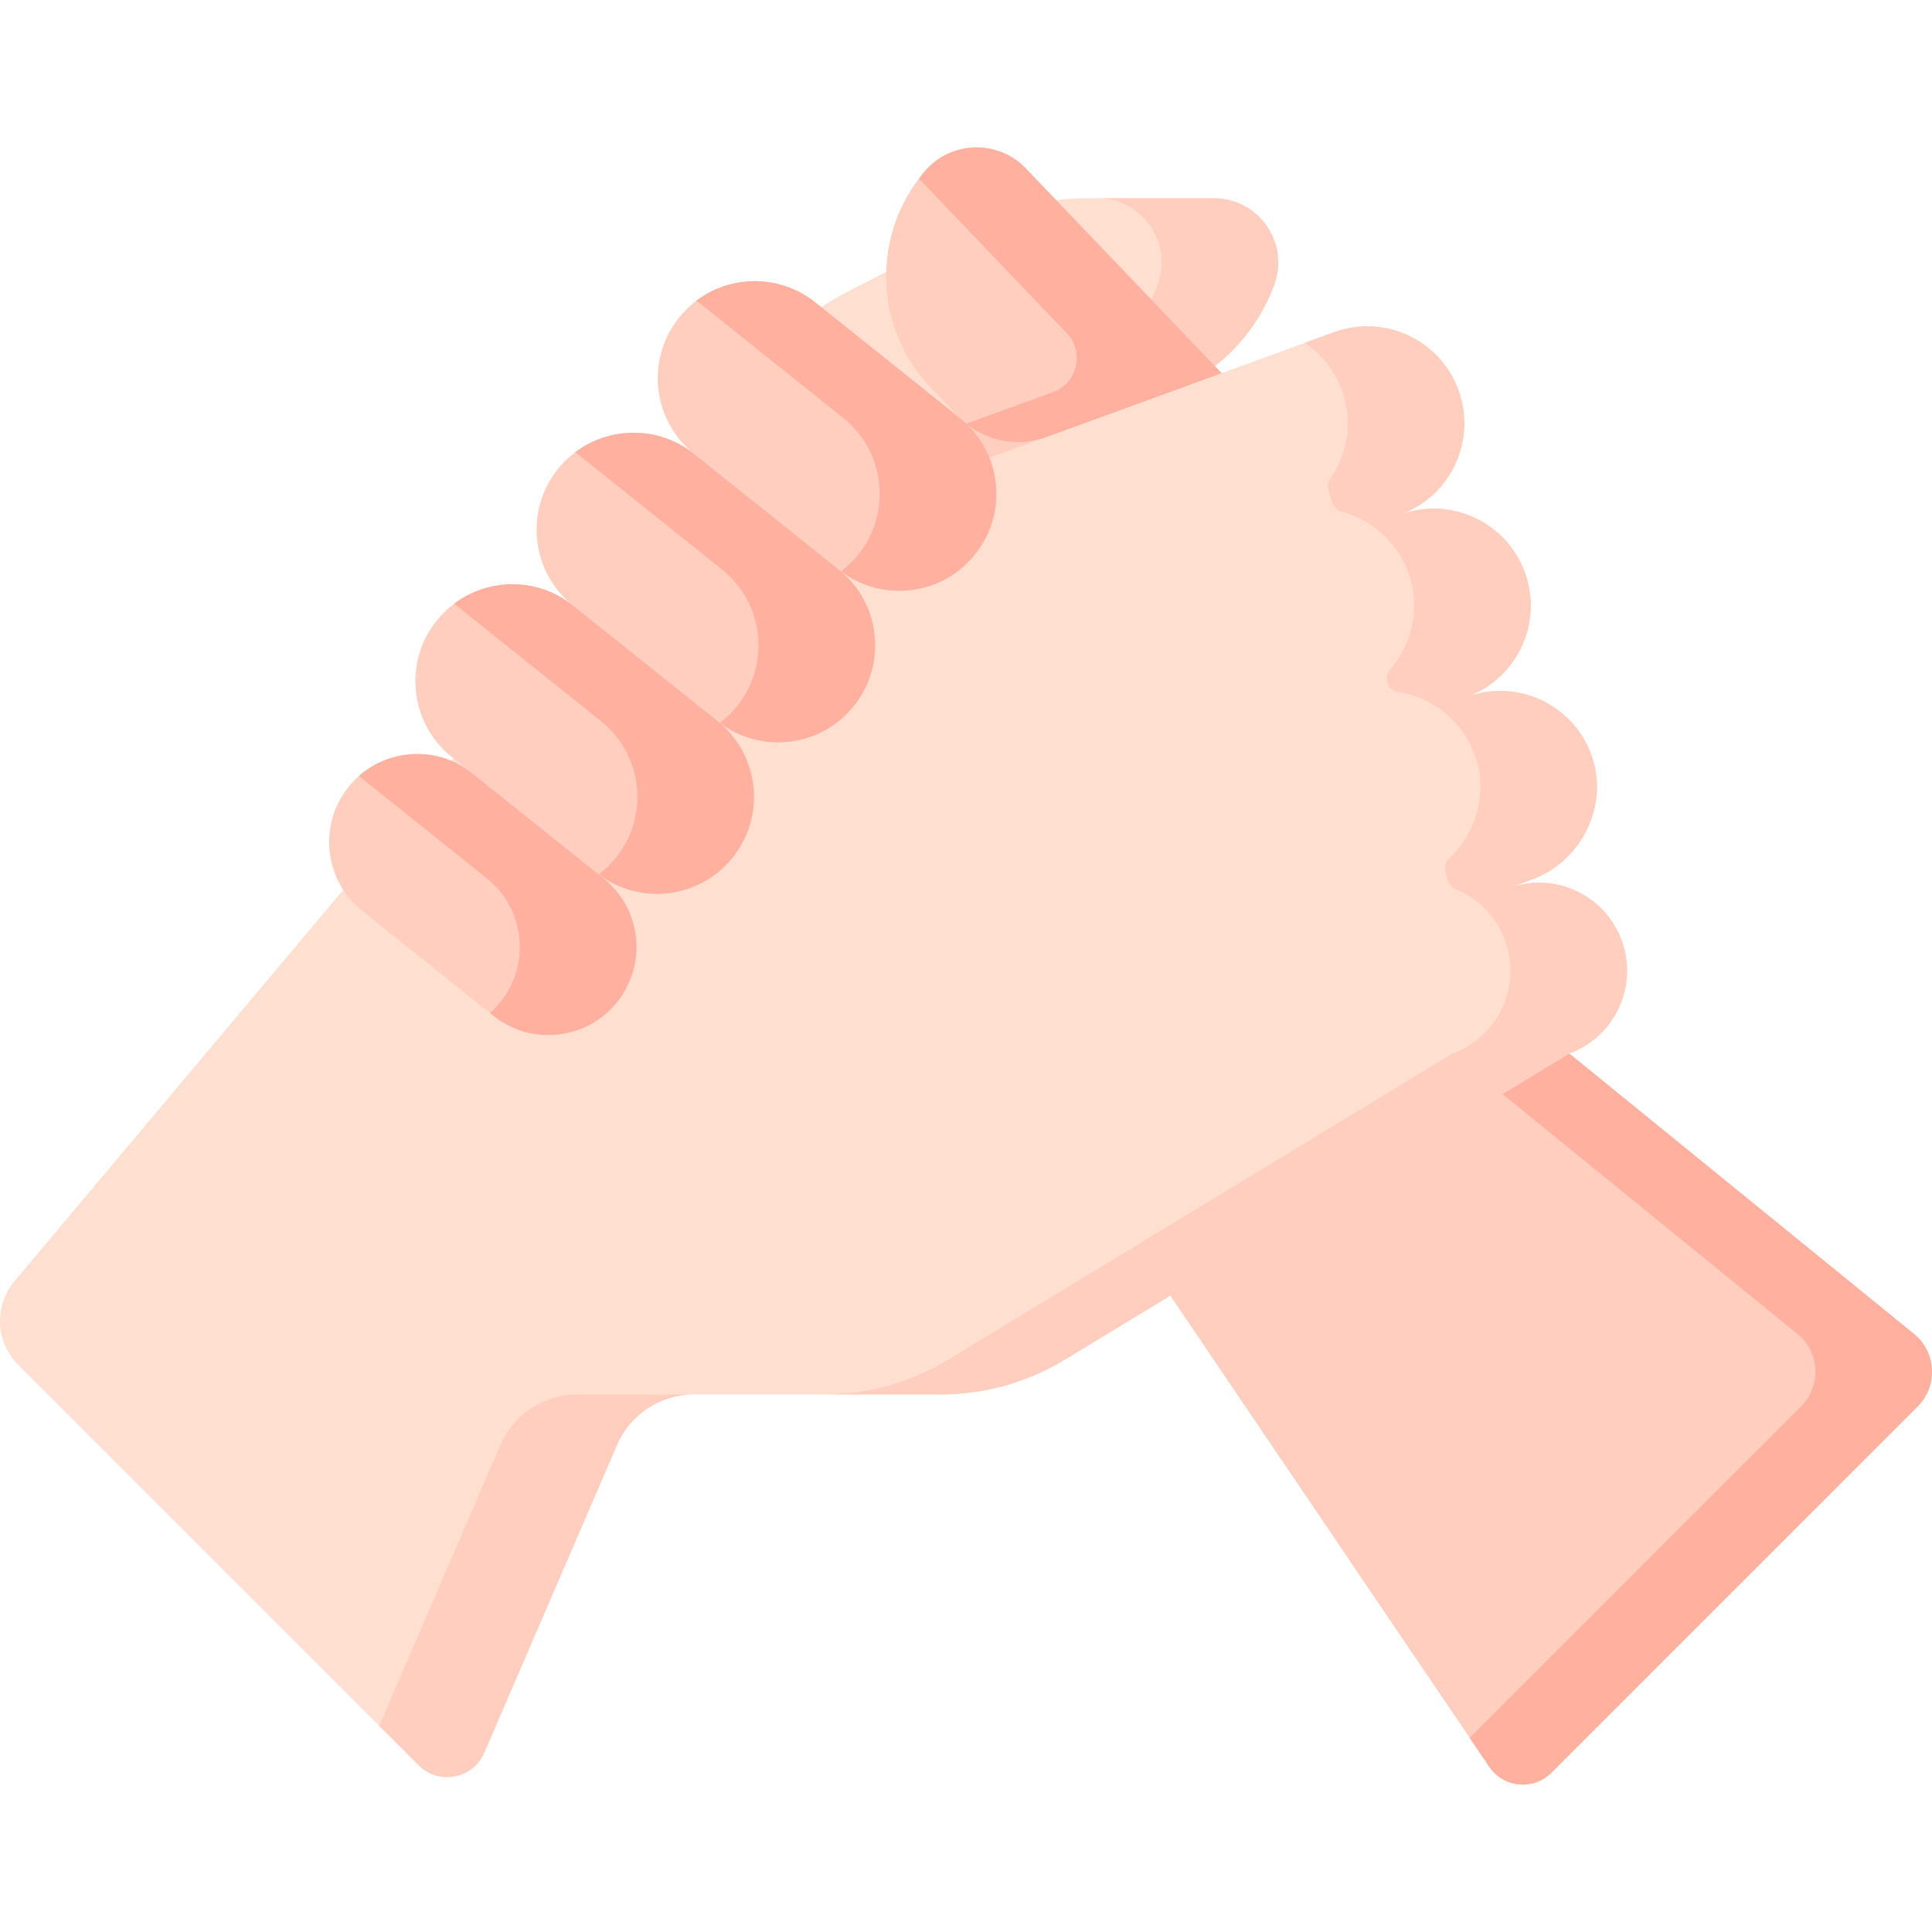 <svg id="Capa_1" enable-background="new 0 0 512 512" height="512" viewBox="0 0 512 512" width="512" xmlns="http://www.w3.org/2000/svg"><g><path d="m508.203 372.717-97.073 97.073c-4.761 4.761-12.682 4.006-16.457-1.57l-84.536-124.857 36.025-73.283 69.69 9.103 91.364 74.311c5.962 4.849 6.421 13.79.987 19.223z" fill="#ffcebf"/><path d="m508.199 372.712-97.064 97.074c-4.77 4.77-12.682 4.007-16.462-1.566l-5.202-7.675 87.823-87.833c5.439-5.429 4.976-14.371-.979-19.213l-78.16-63.572-.845-13.166 18.543 2.421 91.367 74.317c5.954 4.842 6.418 13.784.979 19.213z" fill="#ffb09e"/><path d="m415.853 279.183-133.718 81.182c-9.893 6.001-21.232 9.176-32.802 9.176h-65.445c-8.86 0-16.876 5.274-20.388 13.406l-35.154 81.518c-2.999 6.954-12.068 8.69-17.424 3.335l-106.113-106.113c-6.023-6.023-6.44-15.651-.961-22.172l150.201-178.777 129.267-47.104 70.234-25.598c2.9-1.055 5.875-1.561 8.796-1.561 10.505 0 20.356 6.476 24.164 16.918 4.862 13.342-2.014 28.098-15.357 32.96 2.911-1.055 5.885-1.561 8.807-1.561 10.494 0 20.346 6.476 24.153 16.907 4.862 13.342-2.014 28.098-15.357 32.96 13.184-4.809 27.75 1.856 32.791 14.882 5.189 13.448-2.183 28.688-15.726 33.625l-5.949 2.173c12.108-4.419 25.503 1.825 29.912 13.933 4.41 12.107-1.823 25.492-13.931 29.911z" fill="#ffdfcf"/><path d="m152.982 369.539h30.905c-8.86 0-16.874 5.275-20.387 13.403l-35.15 81.518c-3.008 6.964-12.074 8.695-17.431 3.338l-10.425-10.425 32.1-74.431c3.514-8.128 11.528-13.403 20.388-13.403z" fill="#ffcebf"/><path d="m415.853 279.182-133.717 81.178c-9.89 6.006-21.232 9.179-32.801 9.179h-30.905c11.569 0 22.911-3.173 32.801-9.179l133.717-81.178c12.105-4.419 18.337-17.802 13.928-29.906-2.344-6.434-7.223-11.216-13.091-13.613-.99-.404-1.736-1.242-2.05-2.264l-.677-2.205c-.406-1.321-.011-2.746.991-3.697 7.378-7.007 10.447-17.971 6.596-27.958-3.426-8.836-11.242-14.751-20.031-16.127-1.393-.218-2.555-1.176-2.968-2.524-.369-1.205-.073-2.505.755-3.453 5.962-6.827 8.123-16.617 4.802-25.737-2.993-8.217-9.752-13.981-17.617-16.054-1.211-.319-2.173-1.234-2.54-2.43l-.985-3.211c-.322-1.05-.153-2.193.475-3.095 4.619-6.639 6.047-15.347 3.071-23.516-1.947-5.326-5.45-9.612-9.818-12.537l7.757-2.823c2.905-1.051 5.872-1.556 8.798-1.556 10.508 0 20.356 6.47 24.168 16.916 4.862 13.341-2.019 28.103-15.36 32.966 2.915-1.061 5.882-1.566 8.808-1.566 10.497 0 20.346 6.48 24.147 16.905 4.862 13.341-2.009 28.103-15.35 32.966 13.186-4.811 27.743 1.854 32.791 14.876 5.192 13.454-2.184 28.691-15.731 33.625l-5.944 2.174c12.105-4.42 25.497 1.823 29.906 13.938 4.411 12.105-1.821 25.487-13.926 29.906z" fill="#ffcebf"/><path d="m337.698 75.442c-2.468 6.729-6.36 12.731-11.317 17.677-4.957 4.936-10.969 8.817-17.709 11.275l-154.622 56.343 45.659-62.165c.401-.548.812-1.086 1.223-1.614 6.434-8.258 14.597-15.019 23.942-19.787l30.524-15.61 4.683-2.394c8.522-4.356 17.962-6.624 27.528-6.624h34.099c11.845.001 20.072 11.783 15.99 22.899z" fill="#ffdfcf"/><path d="m337.693 75.443c-2.462 6.727-6.356 12.733-11.311 17.678-4.955 4.935-10.972 8.818-17.709 11.27l-154.62 56.351 11.291-15.381 112.424-40.97c6.737-2.452 12.754-6.336 17.709-11.27 4.955-4.945 8.849-10.951 11.311-17.678 4.09-11.116-4.141-22.901-15.988-22.901h30.905c11.847 0 20.078 11.786 15.988 22.901z" fill="#ffcebf"/><path d="m323.742 98.9-51.888-54.256c-7.395-7.732-19.853-7.373-26.79.771-14.259 16.74-13.524 41.558 1.7 57.425l7.616 7.937c6.006 5.986 14.933 7.956 22.9 5.053z" fill="#ffcebf"/><path d="m323.745 98.9-46.461 16.926c-7.252 2.648-15.298 1.257-21.211-3.533l22.97-8.367c6.503-2.369 8.431-10.636 3.648-15.638l-39.166-40.948c.484-.659.999-1.298 1.535-1.926 6.943-8.138 19.398-8.499 26.795-.773z" fill="#ffb09e"/><path d="m183.959 120.305 38.308 30.631c11.089 8.867 27.267 7.066 36.135-4.024 8.867-11.089 7.066-27.267-4.024-36.134l-38.308-30.631c-11.089-8.867-27.267-7.066-36.134 4.024-8.867 11.089-7.066 27.267 4.023 36.134z" fill="#ffcebf"/><path d="m264.035 130.877c0 5.625-1.844 11.301-5.635 16.04-8.715 10.889-24.467 12.815-35.531 4.481 1.689-1.257 3.245-2.761 4.626-4.481 3.791-4.739 5.635-10.415 5.635-16.04 0-7.551-3.307-15.02-9.653-20.099l-38.312-30.627c-.196-.165-.402-.319-.608-.464 9.158-6.902 22.149-7.026 31.513.464l38.312 30.627c6.347 5.079 9.653 12.548 9.653 20.099z" fill="#ffb09e"/><path d="m151.849 160.463 38.308 30.631c11.089 8.867 27.267 7.066 36.134-4.024 8.867-11.089 7.066-27.267-4.024-36.134l-38.308-30.631c-11.089-8.867-27.267-7.066-36.135 4.024-8.866 11.089-7.065 27.267 4.025 36.134z" fill="#ffcebf"/><path d="m231.925 171.034c0 5.625-1.844 11.301-5.635 16.04-8.715 10.889-24.467 12.816-35.531 4.481 1.69-1.257 3.245-2.761 4.626-4.481 3.791-4.739 5.635-10.415 5.635-16.04 0-7.551-3.307-15.02-9.653-20.099l-38.312-30.627c-.196-.165-.402-.319-.608-.464 9.158-6.902 22.149-7.026 31.513.464l38.312 30.627c6.346 5.079 9.653 12.547 9.653 20.099z" fill="#ffb09e"/><path d="m119.738 200.622 38.308 30.631c11.089 8.867 27.267 7.066 36.135-4.024 8.867-11.089 7.066-27.267-4.024-36.134l-38.308-30.631c-11.089-8.867-27.267-7.066-36.134 4.024-8.868 11.089-7.066 27.267 4.023 36.134z" fill="#ffcebf"/><path d="m199.814 211.19c0 5.625-1.844 11.301-5.635 16.04-8.715 10.889-24.477 12.826-35.541 4.481 1.69-1.246 3.255-2.751 4.636-4.481 3.791-4.739 5.635-10.415 5.635-16.04 0-7.551-3.307-15.02-9.653-20.099l-38.312-30.627c-.196-.165-.402-.319-.608-.464 9.158-6.902 22.149-7.026 31.513.464l38.312 30.627c6.346 5.079 9.653 12.548 9.653 20.099z" fill="#ffb09e"/><path d="m95.99 241.383 34.768 27.801c10.065 8.048 24.748 6.413 32.796-3.652 8.048-10.065 6.413-24.748-3.652-32.796l-34.768-27.801c-10.065-8.048-24.748-6.413-32.796 3.652-8.048 10.065-6.413 24.749 3.652 32.796z" fill="#ffcebf"/><path d="m168.661 250.976c0 5.11-1.669 10.25-5.11 14.557-8.046 10.065-22.726 11.703-32.791 3.647l-.896-.721c.989-.876 1.926-1.854 2.781-2.926 3.441-4.306 5.11-9.447 5.11-14.557 0-6.851-2.998-13.629-8.757-18.234l-33.872-27.094c8.344-7.366 21.016-7.891 30.009-.711l34.769 27.805c5.759 4.604 8.757 11.383 8.757 18.234z" fill="#ffb09e"/></g></svg>